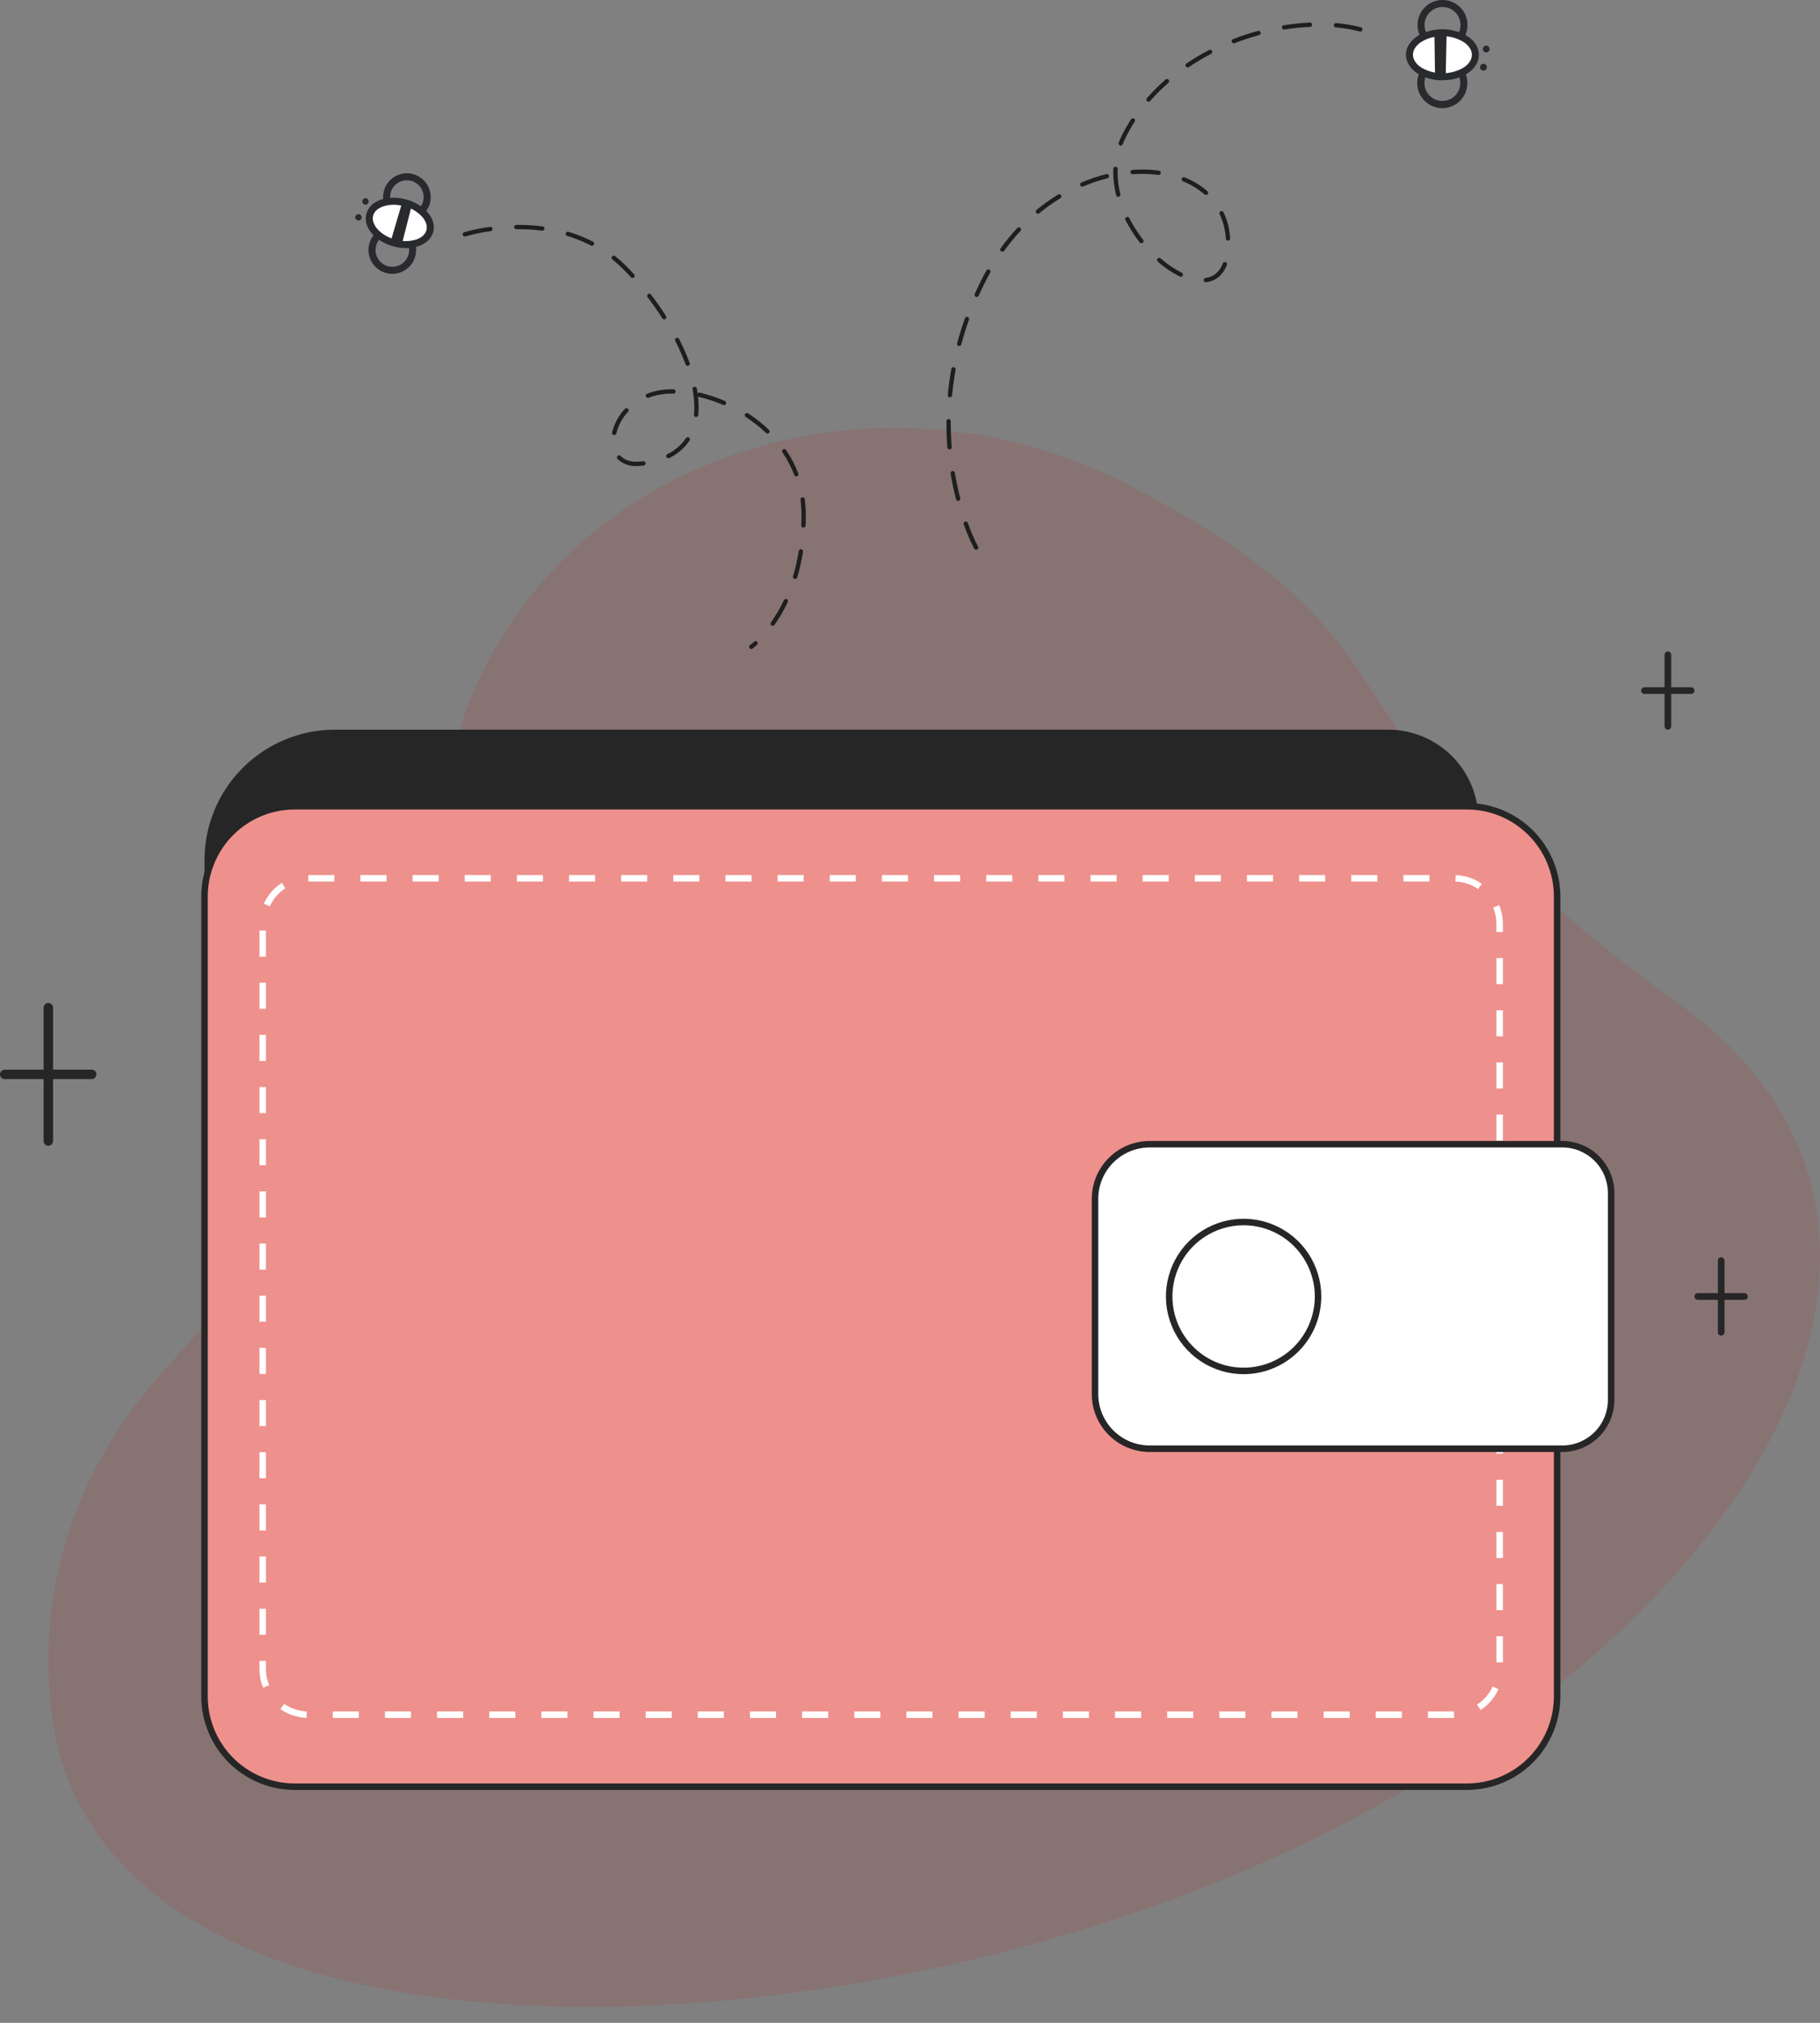 <svg width="63" height="70" viewBox="0 0 63 70" fill="none" xmlns="http://www.w3.org/2000/svg">
<rect x="0" y="0" width="63" height="70" fill="#808080" stroke="none"/>
<path opacity="0.1" d="M1.814 59.488C1.251 55.509 2.342 51.189 5.493 47.633C14.116 37.9 13.748 39.854 15.264 28.141C16.78 16.427 29.536 11.858 38.984 16.741C50.423 22.651 44.487 24.872 58.127 34.741C69.916 43.273 58.99 59.357 39.534 66.103C23.809 71.555 3.442 71.014 1.814 59.488Z" fill="#D90800"/>
<path d="M11.595 25.25H48.052C48.88 25.25 49.675 25.579 50.26 26.165C50.846 26.75 51.175 27.545 51.175 28.373V56.056C51.175 56.885 50.846 57.679 50.26 58.265C49.674 58.85 48.88 59.18 48.051 59.18H10.203C9.374 59.18 8.58 58.85 7.994 58.265C7.408 57.679 7.079 56.885 7.079 56.056V29.765C7.079 28.568 7.555 27.419 8.402 26.572C9.249 25.726 10.397 25.25 11.595 25.25Z" fill="#262626"/>
<path d="M50.777 27.9H10.203C8.478 27.9 7.079 29.298 7.079 31.023V58.706C7.079 60.431 8.478 61.829 10.203 61.829H50.777C52.502 61.829 53.901 60.431 53.901 58.706V31.023C53.901 29.298 52.502 27.9 50.777 27.9Z" fill="#D90800"/>
<path opacity="0.55" d="M50.777 27.9H10.203C8.478 27.9 7.079 29.298 7.079 31.023V58.706C7.079 60.431 8.478 61.829 10.203 61.829H50.777C52.502 61.829 53.901 60.431 53.901 58.706V31.023C53.901 29.298 52.502 27.9 50.777 27.9Z" fill="white"/>
<path d="M50.777 61.941H10.203C9.345 61.94 8.522 61.599 7.916 60.993C7.309 60.386 6.968 59.563 6.967 58.706V31.023C6.968 30.165 7.309 29.343 7.916 28.736C8.522 28.13 9.345 27.788 10.203 27.787H50.777C51.635 27.788 52.457 28.13 53.064 28.736C53.67 29.343 54.012 30.165 54.013 31.023V58.706C54.012 59.563 53.67 60.386 53.064 60.992C52.457 61.599 51.635 61.94 50.777 61.941ZM10.203 28.012C9.404 28.012 8.639 28.33 8.074 28.894C7.51 29.459 7.192 30.224 7.191 31.023V58.705C7.192 59.504 7.51 60.269 8.074 60.834C8.639 61.398 9.404 61.716 10.203 61.717H50.777C51.575 61.716 52.341 61.398 52.905 60.834C53.47 60.269 53.787 59.504 53.788 58.705V31.023C53.787 30.225 53.47 29.459 52.905 28.895C52.341 28.33 51.575 28.012 50.777 28.012L10.203 28.012Z" fill="#262626"/>
<path d="M50.336 59.448H49.427V59.223H50.33L50.336 59.448ZM48.525 59.448H47.622V59.223H48.525L48.525 59.448ZM46.72 59.448H45.817V59.223H46.72V59.448ZM44.914 59.448H44.012V59.223H44.914L44.914 59.448ZM43.109 59.448H42.206V59.223H43.109L43.109 59.448ZM41.304 59.448H40.402V59.223H41.304V59.448ZM39.499 59.448H38.596V59.223H39.499V59.448ZM37.694 59.448H36.791V59.223H37.694V59.448ZM35.889 59.448H34.986V59.223H35.889V59.448ZM34.084 59.448H33.181V59.223H34.084V59.448ZM32.278 59.448H31.376V59.223H32.278V59.448ZM30.473 59.448H29.571V59.223H30.473V59.448ZM28.668 59.448H27.765V59.223H28.668V59.448ZM26.863 59.448H25.96V59.223H26.863V59.448ZM25.058 59.448H24.155V59.223H25.058V59.448ZM23.253 59.448H22.35V59.223H23.253V59.448ZM21.447 59.448H20.545V59.223H21.447V59.448ZM19.642 59.448H18.739V59.223H19.642V59.448ZM17.837 59.448H16.934V59.223H17.837V59.448ZM16.032 59.448H15.129V59.223H16.032V59.448ZM14.227 59.448H13.324V59.223H14.227V59.448ZM12.421 59.448H11.519V59.223H12.421V59.448ZM10.612 59.447C10.288 59.435 9.974 59.331 9.708 59.145L9.836 58.961C10.067 59.122 10.339 59.213 10.62 59.223L10.612 59.447ZM51.25 59.176L51.128 58.987C51.364 58.835 51.552 58.617 51.668 58.361L51.872 58.453C51.738 58.749 51.523 58.999 51.25 59.176ZM9.109 58.403C9.024 58.197 8.981 57.977 8.981 57.755V57.473H9.205V57.755C9.205 57.948 9.243 58.139 9.317 58.317L9.109 58.403ZM52.023 57.525H51.799V56.622H52.023V57.525ZM9.205 56.571H8.981V55.668H9.205V56.571ZM52.023 55.719H51.798V54.817H52.023V55.719ZM9.205 54.766H8.981V53.863H9.205V54.766ZM52.023 53.914H51.798V53.012H52.023V53.914ZM9.205 52.961H8.981V52.058H9.205V52.961ZM52.023 52.109H51.798V51.206H52.023V52.109ZM9.205 51.155H8.981V50.253H9.205V51.155ZM52.023 50.304H51.798V49.401H52.023V50.304ZM9.205 49.35H8.981V48.448H9.205V49.35ZM52.023 48.499H51.798V47.596H52.023V48.499ZM9.205 47.545H8.981V46.642H9.205V47.545ZM52.023 46.694H51.798V45.791H52.023V46.694ZM9.205 45.74H8.981V44.837H9.205V45.74ZM52.023 44.888H51.798V43.986H52.023V44.888ZM9.205 43.935H8.981V43.032H9.205V43.935ZM52.023 43.083H51.798V42.18H52.023V43.083ZM9.205 42.13H8.981V41.227H9.205V42.13ZM52.023 41.278H51.798V40.376H52.023V41.278ZM9.205 40.324H8.981V39.422H9.205V40.324ZM52.023 39.473H51.798V38.57H52.023V39.473ZM9.205 38.519H8.981V37.617H9.205V38.519ZM52.023 37.668H51.798V36.765H52.023V37.668ZM9.205 36.714H8.981V35.811H9.205V36.714ZM52.023 35.863H51.798V34.96H52.023V35.863ZM9.205 34.909H8.981V34.006H9.205V34.909ZM52.023 34.057H51.798V33.155H52.023V34.057ZM9.205 33.104H8.981V32.201H9.205V33.104ZM52.023 32.252H51.798V31.974C51.799 31.78 51.761 31.588 51.686 31.409L51.893 31.323C51.979 31.529 52.023 31.75 52.023 31.974L52.023 32.252ZM9.337 31.365L9.133 31.272C9.267 30.977 9.484 30.727 9.756 30.551L9.878 30.74C9.641 30.892 9.454 31.109 9.337 31.365ZM51.165 30.766C50.934 30.606 50.662 30.516 50.38 30.506L50.388 30.282C50.712 30.293 51.027 30.397 51.293 30.582L51.165 30.766ZM49.482 30.506H48.58V30.281H49.482L49.482 30.506ZM47.677 30.506H46.774V30.281H47.677V30.506ZM45.871 30.506H44.969V30.281H45.872L45.871 30.506ZM44.066 30.506H43.164V30.281H44.066L44.066 30.506ZM42.261 30.506H41.359V30.281H42.261V30.506ZM40.456 30.506H39.553V30.281H40.456L40.456 30.506ZM38.651 30.506H37.748V30.281H38.651V30.506ZM36.846 30.506H35.943V30.281H36.846V30.506ZM35.041 30.506H34.138V30.281H35.04L35.041 30.506ZM33.235 30.506H32.333V30.281H33.235L33.235 30.506ZM31.43 30.506H30.528V30.281H31.43V30.506ZM29.625 30.506H28.722V30.281H29.625L29.625 30.506ZM27.82 30.506H26.917V30.281H27.82L27.82 30.506ZM26.015 30.506H25.112V30.281H26.015V30.506ZM24.209 30.506H23.307V30.281H24.209L24.209 30.506ZM22.404 30.506H21.501V30.281H22.404L22.404 30.506ZM20.599 30.506H19.697V30.281H20.599V30.506ZM18.794 30.506H17.891V30.281H18.794V30.506ZM16.989 30.506H16.086V30.281H16.989V30.506ZM15.184 30.506H14.281V30.281H15.184V30.506ZM13.379 30.506H12.476V30.281H13.379V30.506ZM11.573 30.506H10.674L10.671 30.281H11.573V30.506Z" fill="white"/>
<path d="M39.796 39.595H54.079C54.528 39.595 54.958 39.773 55.275 40.09C55.592 40.408 55.77 40.838 55.77 41.286V48.443C55.77 48.891 55.592 49.321 55.275 49.638C54.958 49.955 54.528 50.134 54.079 50.134H39.796C39.294 50.134 38.813 49.934 38.458 49.579C38.103 49.224 37.904 48.743 37.904 48.241V41.488C37.904 41.239 37.953 40.993 38.048 40.764C38.143 40.534 38.282 40.325 38.458 40.15C38.634 39.974 38.843 39.834 39.072 39.739C39.302 39.644 39.548 39.595 39.796 39.595Z" fill="white"/>
<path d="M54.079 50.246H39.796C39.265 50.245 38.755 50.034 38.38 49.658C38.004 49.282 37.792 48.773 37.792 48.241V41.488C37.792 40.956 38.004 40.447 38.38 40.071C38.755 39.695 39.265 39.484 39.796 39.483H54.079C54.557 39.484 55.016 39.674 55.354 40.012C55.692 40.35 55.882 40.808 55.883 41.286V48.443C55.882 48.921 55.692 49.379 55.354 49.717C55.016 50.055 54.557 50.245 54.079 50.246ZM39.796 39.707C39.324 39.708 38.872 39.896 38.538 40.229C38.204 40.563 38.017 41.016 38.016 41.488V48.241C38.017 48.713 38.204 49.165 38.538 49.499C38.872 49.833 39.324 50.02 39.796 50.021H54.079C54.498 50.021 54.899 49.854 55.195 49.558C55.491 49.262 55.658 48.861 55.658 48.442V41.286C55.658 40.867 55.491 40.466 55.195 40.17C54.899 39.874 54.498 39.707 54.079 39.707L39.796 39.707Z" fill="#262626"/>
<path d="M43.048 47.441C44.471 47.441 45.624 46.287 45.624 44.864C45.624 43.441 44.471 42.288 43.048 42.288C41.625 42.288 40.471 43.441 40.471 44.864C40.471 46.287 41.625 47.441 43.048 47.441Z" fill="white"/>
<path d="M43.048 47.553C42.516 47.553 41.996 47.395 41.554 47.1C41.112 46.804 40.767 46.385 40.564 45.893C40.36 45.402 40.307 44.861 40.411 44.34C40.515 43.818 40.771 43.339 41.147 42.963C41.523 42.587 42.002 42.331 42.524 42.227C43.045 42.123 43.586 42.177 44.077 42.38C44.569 42.584 44.988 42.928 45.284 43.37C45.579 43.813 45.737 44.333 45.737 44.864C45.736 45.577 45.453 46.261 44.949 46.765C44.444 47.269 43.761 47.553 43.048 47.553ZM43.048 42.4C42.56 42.4 42.084 42.545 41.679 42.815C41.273 43.086 40.958 43.471 40.771 43.922C40.585 44.372 40.536 44.867 40.631 45.345C40.726 45.823 40.961 46.263 41.306 46.607C41.65 46.952 42.089 47.187 42.568 47.282C43.045 47.377 43.541 47.328 43.991 47.141C44.442 46.955 44.827 46.639 45.097 46.234C45.368 45.828 45.513 45.352 45.513 44.864C45.512 44.211 45.252 43.584 44.79 43.122C44.328 42.66 43.701 42.401 43.048 42.4Z" fill="#262626"/>
<path d="M1.672 39.648C1.651 39.648 1.63 39.644 1.61 39.636C1.59 39.628 1.572 39.616 1.557 39.6C1.542 39.585 1.53 39.567 1.521 39.547C1.513 39.528 1.509 39.506 1.509 39.485V34.871C1.509 34.828 1.526 34.786 1.557 34.756C1.587 34.725 1.629 34.708 1.672 34.708C1.716 34.708 1.757 34.725 1.788 34.756C1.819 34.786 1.836 34.828 1.836 34.871V39.485C1.836 39.528 1.819 39.57 1.788 39.6C1.757 39.631 1.716 39.648 1.672 39.648Z" fill="#262626"/>
<path d="M3.178 37.342H0.167C0.145 37.342 0.124 37.338 0.103 37.33C0.083 37.322 0.065 37.31 0.049 37.295C0.034 37.28 0.021 37.262 0.013 37.242C0.004 37.221 0 37.2 0 37.178C0 37.156 0.004 37.135 0.013 37.115C0.021 37.095 0.034 37.077 0.049 37.061C0.065 37.046 0.083 37.034 0.103 37.026C0.124 37.018 0.145 37.014 0.167 37.015H3.178C3.22 37.016 3.261 37.033 3.291 37.064C3.321 37.094 3.338 37.135 3.338 37.178C3.338 37.221 3.321 37.262 3.291 37.292C3.261 37.323 3.22 37.341 3.178 37.342Z" fill="#262626"/>
<path d="M59.58 46.217C59.549 46.217 59.52 46.205 59.498 46.183C59.477 46.161 59.465 46.132 59.465 46.102V43.627C59.464 43.612 59.467 43.596 59.473 43.582C59.478 43.568 59.487 43.555 59.497 43.544C59.508 43.533 59.521 43.524 59.535 43.518C59.549 43.512 59.565 43.509 59.58 43.509C59.595 43.509 59.611 43.512 59.625 43.518C59.639 43.524 59.652 43.533 59.663 43.544C59.673 43.555 59.682 43.568 59.687 43.582C59.693 43.596 59.696 43.612 59.695 43.627V46.102C59.695 46.117 59.692 46.132 59.687 46.146C59.681 46.16 59.672 46.172 59.661 46.183C59.651 46.194 59.638 46.202 59.624 46.208C59.61 46.214 59.595 46.217 59.58 46.217Z" fill="#262626"/>
<path d="M60.388 44.98H58.773C58.757 44.98 58.742 44.977 58.728 44.972C58.713 44.966 58.7 44.958 58.689 44.947C58.678 44.936 58.669 44.923 58.663 44.909C58.657 44.895 58.654 44.88 58.654 44.864C58.654 44.849 58.657 44.834 58.663 44.82C58.669 44.805 58.678 44.792 58.689 44.782C58.7 44.771 58.713 44.763 58.728 44.757C58.742 44.751 58.757 44.749 58.773 44.749H60.388C60.418 44.75 60.446 44.762 60.467 44.784C60.488 44.805 60.5 44.834 60.5 44.864C60.5 44.895 60.488 44.923 60.467 44.945C60.446 44.966 60.418 44.979 60.388 44.98Z" fill="#262626"/>
<path d="M57.735 25.25C57.719 25.25 57.705 25.247 57.691 25.241C57.676 25.235 57.664 25.227 57.653 25.216C57.642 25.205 57.634 25.193 57.628 25.179C57.622 25.165 57.619 25.15 57.619 25.134V22.66C57.619 22.645 57.622 22.629 57.627 22.615C57.633 22.601 57.641 22.588 57.652 22.577C57.663 22.566 57.676 22.557 57.69 22.551C57.704 22.545 57.719 22.542 57.735 22.542C57.75 22.542 57.765 22.545 57.779 22.551C57.794 22.557 57.806 22.566 57.817 22.577C57.828 22.588 57.836 22.601 57.842 22.615C57.848 22.629 57.85 22.645 57.85 22.66V25.134C57.85 25.165 57.838 25.194 57.816 25.216C57.794 25.238 57.765 25.25 57.735 25.25Z" fill="#262626"/>
<path d="M58.542 24.013H56.927C56.912 24.013 56.897 24.01 56.882 24.005C56.868 23.999 56.855 23.991 56.844 23.98C56.833 23.969 56.824 23.956 56.818 23.942C56.812 23.928 56.809 23.913 56.809 23.897C56.809 23.882 56.812 23.867 56.818 23.852C56.824 23.838 56.833 23.825 56.844 23.815C56.855 23.804 56.868 23.796 56.882 23.79C56.897 23.784 56.912 23.782 56.927 23.782H58.542C58.572 23.783 58.601 23.795 58.622 23.817C58.643 23.838 58.655 23.867 58.655 23.897C58.655 23.927 58.643 23.956 58.622 23.978C58.601 23.999 58.572 24.012 58.542 24.013H58.542Z" fill="#262626"/>
<path d="M13.598 9.476C13.383 9.48 13.175 9.401 13.018 9.255C12.861 9.108 12.767 8.906 12.756 8.691C12.745 8.477 12.819 8.266 12.961 8.105C13.104 7.944 13.303 7.845 13.518 7.828C13.732 7.812 13.944 7.88 14.109 8.018C14.274 8.156 14.379 8.353 14.4 8.567C14.422 8.78 14.36 8.994 14.227 9.163C14.093 9.331 13.899 9.441 13.686 9.469C13.657 9.473 13.628 9.475 13.598 9.476ZM13.568 8.07C13.548 8.071 13.527 8.072 13.507 8.075C13.356 8.094 13.22 8.172 13.126 8.29C13.031 8.409 12.987 8.56 13.003 8.711C13.018 8.862 13.092 9 13.208 9.098C13.324 9.195 13.474 9.243 13.625 9.231C13.776 9.22 13.917 9.15 14.017 9.036C14.117 8.923 14.169 8.775 14.162 8.623C14.155 8.472 14.088 8.329 13.977 8.226C13.866 8.123 13.72 8.067 13.568 8.07Z" fill="#292A2E"/>
<path d="M14.102 7.644C13.899 7.648 13.701 7.577 13.547 7.445C13.393 7.312 13.293 7.127 13.267 6.926C13.247 6.764 13.274 6.6 13.347 6.454C13.419 6.308 13.533 6.187 13.675 6.106C13.816 6.025 13.978 5.987 14.141 5.998C14.303 6.01 14.459 6.069 14.588 6.168C14.717 6.268 14.813 6.403 14.865 6.558C14.917 6.712 14.922 6.879 14.88 7.036C14.837 7.193 14.749 7.334 14.626 7.441C14.503 7.549 14.351 7.617 14.19 7.638C14.161 7.641 14.131 7.643 14.102 7.644ZM14.072 6.239C13.99 6.241 13.91 6.259 13.836 6.294C13.762 6.329 13.697 6.379 13.643 6.441C13.59 6.503 13.551 6.575 13.527 6.653C13.504 6.731 13.497 6.814 13.508 6.895C13.522 7.006 13.568 7.111 13.641 7.196C13.714 7.282 13.81 7.345 13.917 7.377C14.025 7.409 14.139 7.41 14.247 7.378C14.355 7.346 14.451 7.284 14.525 7.199C14.598 7.114 14.645 7.01 14.66 6.898C14.675 6.787 14.658 6.674 14.61 6.572C14.562 6.471 14.486 6.385 14.39 6.326C14.295 6.267 14.184 6.236 14.072 6.239V6.239Z" fill="#292A2E"/>
<path d="M14.878 8C14.983 7.616 14.603 7.178 14.03 7.02C13.456 6.862 12.905 7.045 12.8 7.428C12.694 7.812 13.074 8.25 13.648 8.408C14.222 8.566 14.772 8.383 14.878 8Z" fill="white"/>
<path d="M14.093 8.586C13.932 8.589 13.771 8.568 13.616 8.525C12.968 8.347 12.558 7.851 12.683 7.396C12.808 6.942 13.414 6.725 14.062 6.903C14.346 6.976 14.602 7.13 14.8 7.346C14.988 7.563 15.057 7.806 14.995 8.032C14.932 8.257 14.749 8.431 14.477 8.522C14.353 8.562 14.223 8.583 14.093 8.586ZM13.594 7.086C13.256 7.093 12.979 7.234 12.917 7.46C12.831 7.773 13.18 8.154 13.68 8.291C13.915 8.361 14.165 8.361 14.4 8.292C14.593 8.228 14.721 8.113 14.761 7.968C14.8 7.822 14.749 7.658 14.616 7.505C14.45 7.324 14.235 7.197 13.997 7.137C13.866 7.1 13.73 7.083 13.594 7.086Z" fill="#292A2E"/>
<path d="M13.908 8.457L14.255 7.101L13.924 6.995L13.52 8.367L13.908 8.457Z" fill="#292A2E"/>
<path d="M12.409 7.631C12.471 7.631 12.52 7.582 12.52 7.52C12.52 7.459 12.471 7.409 12.409 7.409C12.348 7.409 12.298 7.459 12.298 7.52C12.298 7.582 12.348 7.631 12.409 7.631Z" fill="#292A2E"/>
<path d="M12.651 7.081C12.713 7.081 12.762 7.031 12.762 6.969C12.762 6.908 12.713 6.858 12.651 6.858C12.59 6.858 12.54 6.908 12.54 6.969C12.54 7.031 12.59 7.081 12.651 7.081Z" fill="#292A2E"/>
<path d="M26.005 22.459C25.989 22.459 25.974 22.454 25.961 22.444C25.948 22.435 25.939 22.422 25.934 22.407C25.929 22.392 25.929 22.375 25.934 22.36C25.939 22.345 25.949 22.332 25.962 22.323C26.011 22.286 26.059 22.247 26.104 22.205C26.112 22.198 26.12 22.193 26.129 22.19C26.139 22.187 26.148 22.185 26.158 22.186C26.168 22.186 26.178 22.189 26.187 22.193C26.195 22.197 26.203 22.203 26.21 22.211C26.216 22.218 26.222 22.227 26.225 22.236C26.228 22.245 26.23 22.255 26.229 22.265C26.229 22.274 26.226 22.284 26.222 22.293C26.218 22.302 26.212 22.31 26.204 22.316C26.154 22.362 26.102 22.405 26.048 22.445C26.036 22.454 26.02 22.459 26.005 22.459ZM26.748 21.657C26.734 21.657 26.721 21.653 26.709 21.646C26.697 21.639 26.688 21.628 26.681 21.616C26.675 21.604 26.672 21.59 26.673 21.577C26.674 21.563 26.679 21.55 26.687 21.539C26.857 21.296 27.007 21.039 27.134 20.771C27.138 20.762 27.144 20.753 27.151 20.746C27.158 20.739 27.167 20.734 27.176 20.73C27.186 20.727 27.195 20.725 27.206 20.726C27.215 20.726 27.225 20.729 27.234 20.733C27.243 20.737 27.252 20.743 27.258 20.751C27.265 20.758 27.27 20.767 27.273 20.777C27.276 20.786 27.278 20.796 27.277 20.806C27.276 20.816 27.273 20.826 27.269 20.835C27.139 21.111 26.985 21.375 26.809 21.625C26.802 21.635 26.793 21.643 26.782 21.648C26.771 21.654 26.76 21.657 26.748 21.657ZM27.523 20.036C27.516 20.036 27.509 20.035 27.502 20.032C27.483 20.027 27.467 20.014 27.458 19.996C27.448 19.979 27.446 19.958 27.452 19.939C27.537 19.654 27.602 19.364 27.649 19.07C27.65 19.06 27.654 19.05 27.659 19.042C27.664 19.034 27.67 19.026 27.678 19.02C27.686 19.014 27.695 19.01 27.705 19.008C27.715 19.005 27.725 19.005 27.735 19.007C27.744 19.008 27.754 19.012 27.762 19.017C27.77 19.022 27.778 19.029 27.784 19.037C27.789 19.045 27.794 19.054 27.796 19.064C27.798 19.073 27.798 19.084 27.797 19.093C27.749 19.394 27.682 19.691 27.595 19.982C27.59 19.998 27.581 20.011 27.568 20.021C27.555 20.03 27.54 20.036 27.523 20.036ZM27.811 18.259H27.808C27.788 18.258 27.769 18.25 27.756 18.235C27.742 18.22 27.735 18.201 27.736 18.181C27.741 18.065 27.744 17.946 27.744 17.828C27.744 17.649 27.732 17.471 27.709 17.294C27.708 17.284 27.708 17.274 27.711 17.264C27.713 17.255 27.718 17.246 27.724 17.238C27.73 17.23 27.737 17.224 27.746 17.218C27.754 17.213 27.764 17.21 27.774 17.209C27.783 17.208 27.793 17.208 27.803 17.211C27.812 17.214 27.822 17.218 27.829 17.224C27.837 17.23 27.844 17.238 27.849 17.247C27.853 17.255 27.856 17.265 27.858 17.274C27.881 17.458 27.893 17.643 27.893 17.828C27.893 17.948 27.891 18.07 27.886 18.187C27.885 18.207 27.877 18.225 27.863 18.238C27.849 18.252 27.83 18.259 27.811 18.259V18.259ZM27.564 16.486C27.549 16.486 27.534 16.482 27.522 16.473C27.509 16.465 27.5 16.452 27.494 16.438C27.389 16.162 27.252 15.9 27.086 15.656C27.08 15.648 27.077 15.638 27.075 15.629C27.073 15.619 27.073 15.609 27.074 15.6C27.076 15.59 27.08 15.581 27.085 15.572C27.091 15.564 27.098 15.557 27.106 15.552C27.114 15.546 27.123 15.542 27.133 15.54C27.142 15.538 27.152 15.538 27.162 15.54C27.172 15.542 27.181 15.546 27.189 15.551C27.197 15.557 27.204 15.563 27.21 15.572C27.382 15.825 27.524 16.098 27.634 16.385C27.637 16.394 27.639 16.404 27.639 16.414C27.639 16.424 27.636 16.433 27.632 16.442C27.628 16.451 27.622 16.459 27.615 16.466C27.608 16.473 27.6 16.478 27.591 16.481C27.582 16.485 27.573 16.486 27.564 16.486L27.564 16.486ZM22.036 16.129C21.915 16.135 21.794 16.116 21.68 16.074C21.567 16.031 21.463 15.966 21.376 15.882C21.362 15.868 21.355 15.848 21.355 15.829C21.355 15.809 21.364 15.79 21.378 15.776C21.392 15.762 21.411 15.755 21.431 15.755C21.451 15.756 21.47 15.764 21.484 15.778C21.644 15.945 21.897 16.009 22.223 15.966L22.262 15.961C22.282 15.958 22.302 15.963 22.317 15.975C22.333 15.987 22.344 16.005 22.347 16.024C22.349 16.044 22.344 16.064 22.332 16.08C22.32 16.096 22.303 16.106 22.283 16.109L22.243 16.115C22.174 16.124 22.105 16.129 22.037 16.129L22.036 16.129ZM23.135 15.857C23.118 15.857 23.101 15.852 23.088 15.841C23.074 15.831 23.065 15.816 23.061 15.799C23.057 15.783 23.059 15.765 23.066 15.75C23.074 15.735 23.086 15.722 23.101 15.715C23.362 15.59 23.585 15.398 23.747 15.159C23.758 15.143 23.775 15.132 23.794 15.129C23.814 15.125 23.833 15.129 23.849 15.139C23.866 15.15 23.877 15.167 23.881 15.186C23.886 15.205 23.882 15.225 23.872 15.241C23.696 15.503 23.453 15.712 23.168 15.849C23.158 15.854 23.146 15.857 23.135 15.857L23.135 15.857ZM21.26 15.056C21.255 15.056 21.249 15.055 21.243 15.054C21.234 15.052 21.225 15.048 21.217 15.042C21.209 15.036 21.202 15.029 21.197 15.021C21.191 15.012 21.188 15.003 21.186 14.993C21.185 14.984 21.185 14.974 21.187 14.964C21.263 14.658 21.417 14.377 21.632 14.146C21.646 14.132 21.665 14.124 21.684 14.124C21.703 14.123 21.722 14.13 21.737 14.144C21.751 14.157 21.759 14.175 21.761 14.194C21.762 14.214 21.755 14.233 21.742 14.248C21.544 14.459 21.403 14.717 21.333 14.998C21.329 15.014 21.32 15.029 21.307 15.039C21.294 15.05 21.277 15.056 21.261 15.056L21.26 15.056ZM26.565 15.002C26.546 15.002 26.527 14.994 26.513 14.981C26.298 14.777 26.065 14.592 25.817 14.431C25.808 14.426 25.801 14.419 25.795 14.411C25.789 14.403 25.785 14.394 25.783 14.384C25.78 14.374 25.78 14.364 25.782 14.354C25.784 14.344 25.787 14.335 25.793 14.327C25.798 14.318 25.805 14.311 25.814 14.306C25.822 14.3 25.831 14.296 25.841 14.294C25.851 14.292 25.861 14.292 25.871 14.294C25.881 14.296 25.89 14.3 25.898 14.306C26.154 14.472 26.395 14.662 26.616 14.873C26.627 14.883 26.634 14.896 26.637 14.911C26.641 14.926 26.639 14.941 26.634 14.955C26.628 14.969 26.619 14.98 26.606 14.989C26.594 14.997 26.579 15.002 26.564 15.002H26.565ZM24.095 14.429C24.093 14.429 24.09 14.429 24.088 14.429C24.078 14.428 24.069 14.425 24.06 14.421C24.051 14.416 24.044 14.409 24.037 14.402C24.031 14.394 24.026 14.386 24.024 14.376C24.021 14.367 24.02 14.357 24.021 14.347C24.029 14.261 24.034 14.175 24.034 14.089C24.032 13.882 24.012 13.674 23.973 13.47C23.97 13.45 23.974 13.43 23.985 13.414C23.996 13.398 24.014 13.386 24.033 13.383C24.053 13.379 24.073 13.383 24.089 13.395C24.105 13.406 24.117 13.423 24.12 13.443C24.131 13.5 24.14 13.557 24.148 13.613C24.157 13.603 24.169 13.595 24.182 13.59C24.195 13.585 24.209 13.585 24.223 13.588C24.52 13.658 24.811 13.754 25.092 13.875C25.11 13.883 25.124 13.898 25.132 13.916C25.139 13.935 25.139 13.955 25.131 13.974C25.123 13.992 25.108 14.006 25.09 14.014C25.071 14.021 25.051 14.021 25.033 14.013C24.76 13.895 24.478 13.802 24.189 13.734C24.179 13.731 24.17 13.727 24.162 13.721C24.175 13.843 24.183 13.966 24.183 14.089C24.183 14.181 24.179 14.271 24.17 14.362C24.168 14.38 24.159 14.397 24.145 14.41C24.132 14.422 24.114 14.429 24.095 14.429ZM22.427 13.768C22.41 13.768 22.393 13.762 22.38 13.751C22.366 13.74 22.357 13.724 22.354 13.707C22.351 13.69 22.353 13.672 22.362 13.657C22.37 13.642 22.384 13.63 22.4 13.624C22.446 13.605 22.493 13.589 22.539 13.574C22.779 13.502 23.029 13.468 23.28 13.472H23.312C23.332 13.472 23.351 13.479 23.365 13.493C23.379 13.508 23.387 13.527 23.387 13.546C23.387 13.566 23.379 13.585 23.365 13.599C23.351 13.613 23.332 13.621 23.312 13.621H23.312H23.28C23.045 13.617 22.811 13.649 22.585 13.716C22.541 13.731 22.497 13.746 22.455 13.763C22.446 13.766 22.437 13.768 22.427 13.768L22.427 13.768ZM23.803 12.663C23.788 12.663 23.773 12.658 23.76 12.649C23.748 12.64 23.738 12.628 23.733 12.614C23.629 12.334 23.509 12.061 23.373 11.796C23.369 11.787 23.366 11.778 23.365 11.768C23.364 11.758 23.365 11.748 23.369 11.739C23.372 11.729 23.376 11.721 23.383 11.713C23.389 11.706 23.397 11.7 23.406 11.695C23.414 11.691 23.424 11.688 23.434 11.687C23.444 11.687 23.453 11.688 23.463 11.691C23.472 11.694 23.481 11.699 23.488 11.705C23.496 11.711 23.502 11.719 23.506 11.728C23.645 11.999 23.767 12.277 23.873 12.562C23.877 12.574 23.879 12.586 23.877 12.598C23.876 12.61 23.871 12.621 23.864 12.631C23.858 12.641 23.848 12.649 23.838 12.654C23.827 12.66 23.815 12.663 23.803 12.663ZM22.991 11.053C22.979 11.053 22.966 11.05 22.955 11.044C22.944 11.038 22.935 11.029 22.928 11.019C22.77 10.769 22.597 10.522 22.415 10.284C22.403 10.268 22.398 10.248 22.401 10.228C22.403 10.209 22.413 10.191 22.429 10.179C22.445 10.167 22.465 10.161 22.485 10.164C22.504 10.167 22.522 10.177 22.534 10.193C22.719 10.434 22.894 10.685 23.055 10.938C23.065 10.955 23.069 10.976 23.064 10.995C23.06 11.014 23.048 11.031 23.032 11.042C23.02 11.049 23.006 11.053 22.991 11.053L22.991 11.053ZM21.896 9.62C21.886 9.62 21.875 9.618 21.866 9.614C21.856 9.61 21.848 9.604 21.841 9.596C21.749 9.496 21.656 9.398 21.563 9.306C21.448 9.19 21.326 9.081 21.199 8.979C21.191 8.973 21.184 8.965 21.18 8.957C21.175 8.948 21.171 8.938 21.17 8.928C21.169 8.918 21.17 8.908 21.172 8.899C21.175 8.889 21.18 8.88 21.186 8.872C21.192 8.865 21.2 8.858 21.209 8.854C21.218 8.849 21.227 8.846 21.237 8.845C21.247 8.844 21.257 8.845 21.267 8.848C21.276 8.851 21.285 8.856 21.293 8.862C21.424 8.968 21.55 9.081 21.669 9.2C21.763 9.294 21.858 9.393 21.951 9.495C21.961 9.506 21.967 9.519 21.97 9.533C21.972 9.548 21.97 9.562 21.964 9.575C21.959 9.589 21.949 9.6 21.937 9.608C21.925 9.616 21.911 9.62 21.896 9.62ZM20.491 8.504C20.479 8.504 20.467 8.501 20.456 8.496C20.193 8.36 19.918 8.249 19.634 8.165C19.615 8.159 19.599 8.146 19.59 8.128C19.581 8.111 19.579 8.091 19.584 8.072C19.59 8.053 19.603 8.037 19.62 8.028C19.637 8.018 19.657 8.016 19.676 8.021C19.969 8.109 20.254 8.223 20.526 8.363C20.54 8.371 20.552 8.383 20.559 8.398C20.566 8.414 20.568 8.431 20.564 8.447C20.56 8.463 20.551 8.478 20.537 8.488C20.524 8.499 20.508 8.504 20.491 8.504H20.491ZM16.088 8.183C16.07 8.183 16.053 8.177 16.039 8.165C16.026 8.154 16.017 8.137 16.014 8.12C16.012 8.102 16.015 8.084 16.025 8.069C16.034 8.054 16.049 8.042 16.066 8.037C16.359 7.952 16.659 7.89 16.962 7.851C16.972 7.85 16.982 7.85 16.992 7.852C17.001 7.855 17.011 7.859 17.019 7.865C17.027 7.871 17.034 7.878 17.039 7.887C17.044 7.895 17.047 7.905 17.049 7.915C17.05 7.925 17.049 7.935 17.047 7.945C17.044 7.954 17.04 7.963 17.033 7.971C17.027 7.979 17.019 7.986 17.011 7.991C17.002 7.995 16.992 7.998 16.982 8C16.688 8.038 16.396 8.098 16.111 8.18C16.103 8.182 16.096 8.183 16.088 8.183ZM18.772 7.983C18.769 7.983 18.766 7.982 18.763 7.982C18.468 7.944 18.17 7.928 17.873 7.932H17.872C17.852 7.932 17.833 7.925 17.819 7.911C17.805 7.897 17.797 7.878 17.796 7.858C17.796 7.838 17.804 7.819 17.818 7.805C17.832 7.791 17.851 7.783 17.871 7.783C18.175 7.779 18.48 7.796 18.782 7.834C18.801 7.836 18.818 7.845 18.83 7.86C18.842 7.875 18.848 7.893 18.847 7.912C18.846 7.931 18.837 7.949 18.823 7.962C18.81 7.975 18.791 7.983 18.772 7.983Z" fill="#1E1E1E"/>
<path d="M50.086 1.717C49.926 1.746 49.76 1.729 49.609 1.668C49.457 1.607 49.327 1.504 49.231 1.371C49.136 1.239 49.08 1.082 49.069 0.919C49.059 0.756 49.096 0.594 49.174 0.451C49.252 0.307 49.369 0.189 49.512 0.11C49.654 0.03 49.816 -0.007 49.979 0.001C50.142 0.01 50.299 0.064 50.433 0.159C50.566 0.253 50.67 0.383 50.733 0.533C50.782 0.653 50.804 0.782 50.797 0.911C50.79 1.04 50.754 1.166 50.692 1.28C50.63 1.393 50.544 1.492 50.439 1.567C50.334 1.643 50.214 1.694 50.086 1.717ZM49.822 0.252C49.695 0.275 49.579 0.337 49.488 0.429C49.398 0.521 49.339 0.639 49.318 0.766C49.298 0.894 49.317 1.024 49.374 1.14C49.431 1.255 49.522 1.351 49.635 1.412C49.748 1.474 49.878 1.499 50.006 1.484C50.134 1.469 50.254 1.415 50.35 1.328C50.446 1.242 50.513 1.128 50.541 1.002C50.569 0.877 50.558 0.745 50.509 0.626C50.454 0.495 50.356 0.386 50.231 0.318C50.106 0.25 49.962 0.227 49.822 0.252Z" fill="#292A2E"/>
<path d="M50.081 3.729C49.862 3.768 49.637 3.723 49.451 3.601C49.265 3.48 49.132 3.291 49.081 3.075C49.029 2.859 49.063 2.631 49.174 2.439C49.286 2.247 49.467 2.105 49.68 2.042C49.893 1.979 50.122 2 50.32 2.101C50.518 2.202 50.669 2.375 50.744 2.584C50.818 2.793 50.809 3.023 50.719 3.226C50.629 3.43 50.465 3.59 50.259 3.676C50.202 3.7 50.142 3.717 50.081 3.729ZM49.818 2.263C49.773 2.271 49.73 2.284 49.689 2.301C49.542 2.362 49.425 2.477 49.361 2.622C49.296 2.767 49.29 2.932 49.343 3.081C49.396 3.231 49.505 3.354 49.646 3.426C49.787 3.498 49.951 3.514 50.103 3.469C50.255 3.424 50.385 3.322 50.464 3.185C50.544 3.048 50.568 2.885 50.531 2.731C50.495 2.576 50.4 2.442 50.268 2.355C50.135 2.268 49.974 2.235 49.818 2.263Z" fill="#292A2E"/>
<path d="M51.071 1.898C51.072 1.477 50.563 1.135 49.932 1.133C49.302 1.131 48.791 1.471 48.789 1.892C48.788 2.313 49.298 2.656 49.928 2.657C50.558 2.659 51.07 2.319 51.071 1.898Z" fill="white"/>
<path d="M50.255 2.75C50.147 2.769 50.038 2.779 49.928 2.779C49.619 2.783 49.316 2.698 49.054 2.532C48.805 2.365 48.667 2.137 48.668 1.892C48.669 1.646 48.807 1.42 49.058 1.253C49.322 1.094 49.625 1.011 49.933 1.012C50.241 1.013 50.543 1.098 50.806 1.258C51.056 1.426 51.193 1.653 51.193 1.899C51.192 2.144 51.053 2.371 50.803 2.537C50.636 2.644 50.45 2.717 50.255 2.75ZM49.648 1.279C49.486 1.306 49.33 1.366 49.192 1.455C49.011 1.575 48.911 1.731 48.91 1.892C48.91 2.054 49.009 2.21 49.189 2.331C49.413 2.465 49.668 2.536 49.928 2.536C50.188 2.537 50.444 2.468 50.668 2.336C50.849 2.215 50.95 2.06 50.95 1.898C50.95 1.736 50.851 1.581 50.671 1.459C50.45 1.321 50.193 1.25 49.932 1.254C49.837 1.254 49.742 1.262 49.648 1.279Z" fill="#292A2E"/>
<path d="M49.653 1.155L49.675 2.638L50.043 2.654L50.075 1.14L49.653 1.155Z" fill="#292A2E"/>
<path d="M51.351 2.444C51.416 2.444 51.469 2.391 51.469 2.326C51.469 2.261 51.416 2.208 51.351 2.208C51.286 2.208 51.233 2.261 51.233 2.326C51.233 2.391 51.286 2.444 51.351 2.444Z" fill="#292A2E"/>
<path d="M51.445 1.814C51.51 1.814 51.563 1.761 51.563 1.696C51.563 1.631 51.51 1.578 51.445 1.578C51.38 1.578 51.327 1.631 51.327 1.696C51.327 1.761 51.38 1.814 51.445 1.814Z" fill="#292A2E"/>
<path d="M33.789 19.024C33.775 19.024 33.762 19.021 33.751 19.014C33.739 19.007 33.73 18.997 33.723 18.986C33.582 18.715 33.462 18.434 33.361 18.145C33.355 18.127 33.356 18.106 33.364 18.088C33.372 18.07 33.388 18.056 33.406 18.05C33.425 18.043 33.446 18.044 33.464 18.052C33.481 18.061 33.495 18.076 33.502 18.095C33.6 18.375 33.718 18.649 33.854 18.913C33.86 18.925 33.864 18.938 33.864 18.951C33.863 18.964 33.86 18.976 33.853 18.988C33.846 18.999 33.837 19.008 33.826 19.015C33.815 19.021 33.802 19.024 33.789 19.024ZM33.166 17.332C33.149 17.332 33.133 17.327 33.12 17.317C33.107 17.306 33.098 17.292 33.094 17.276C33.019 16.985 32.955 16.686 32.905 16.387C32.902 16.367 32.907 16.347 32.918 16.331C32.93 16.315 32.947 16.304 32.967 16.3C32.986 16.297 33.006 16.302 33.022 16.313C33.038 16.325 33.049 16.343 33.053 16.362C33.102 16.657 33.164 16.952 33.239 17.239C33.243 17.258 33.24 17.278 33.23 17.295C33.22 17.312 33.204 17.325 33.185 17.33C33.179 17.331 33.172 17.332 33.166 17.332ZM32.869 15.553C32.85 15.554 32.832 15.546 32.818 15.534C32.804 15.521 32.796 15.503 32.794 15.485C32.772 15.209 32.761 14.929 32.761 14.652V14.576C32.761 14.556 32.769 14.538 32.783 14.524C32.798 14.51 32.817 14.502 32.837 14.502C32.856 14.502 32.875 14.51 32.889 14.524C32.903 14.539 32.911 14.558 32.911 14.577V14.652C32.911 14.925 32.922 15.201 32.943 15.473C32.945 15.493 32.938 15.512 32.926 15.527C32.913 15.542 32.894 15.552 32.875 15.553C32.873 15.553 32.871 15.553 32.869 15.553ZM32.882 13.751C32.88 13.751 32.877 13.751 32.875 13.751C32.855 13.749 32.837 13.739 32.824 13.724C32.811 13.709 32.805 13.689 32.807 13.669C32.835 13.369 32.877 13.066 32.931 12.769C32.932 12.759 32.935 12.75 32.941 12.741C32.946 12.732 32.953 12.725 32.961 12.719C32.969 12.713 32.978 12.709 32.988 12.707C32.998 12.705 33.008 12.705 33.018 12.706C33.028 12.708 33.037 12.712 33.046 12.717C33.054 12.723 33.061 12.73 33.067 12.738C33.072 12.747 33.076 12.756 33.078 12.766C33.08 12.776 33.08 12.786 33.078 12.796C33.025 13.089 32.984 13.387 32.956 13.683C32.954 13.702 32.946 13.719 32.932 13.731C32.918 13.743 32.901 13.75 32.882 13.751V13.751ZM33.202 11.976C33.195 11.976 33.189 11.976 33.182 11.974C33.173 11.971 33.164 11.967 33.156 11.961C33.148 11.955 33.142 11.948 33.137 11.939C33.132 11.931 33.129 11.921 33.128 11.911C33.126 11.902 33.127 11.892 33.13 11.882C33.207 11.593 33.299 11.302 33.401 11.015C33.404 11.006 33.409 10.998 33.416 10.99C33.423 10.983 33.431 10.977 33.439 10.973C33.448 10.969 33.458 10.966 33.468 10.966C33.478 10.965 33.487 10.967 33.497 10.97C33.506 10.973 33.514 10.978 33.522 10.985C33.529 10.992 33.535 11 33.539 11.008C33.543 11.017 33.546 11.027 33.546 11.037C33.547 11.047 33.545 11.056 33.542 11.066C33.441 11.348 33.351 11.636 33.274 11.921C33.27 11.937 33.26 11.951 33.247 11.961C33.234 11.971 33.218 11.976 33.202 11.976V11.976ZM33.808 10.278C33.798 10.278 33.787 10.276 33.778 10.272C33.76 10.264 33.746 10.249 33.739 10.23C33.732 10.212 33.732 10.191 33.74 10.173C33.802 10.037 33.867 9.899 33.934 9.763C34.001 9.627 34.072 9.491 34.146 9.36C34.156 9.342 34.172 9.33 34.191 9.324C34.21 9.319 34.231 9.321 34.248 9.331C34.265 9.341 34.278 9.357 34.283 9.376C34.289 9.395 34.286 9.416 34.277 9.433C34.204 9.562 34.134 9.695 34.068 9.829C34.002 9.963 33.937 10.1 33.877 10.234C33.871 10.247 33.861 10.259 33.849 10.266C33.837 10.274 33.823 10.278 33.808 10.278V10.278ZM41.743 9.767C41.724 9.767 41.706 9.76 41.692 9.747C41.678 9.734 41.67 9.716 41.669 9.697C41.667 9.678 41.673 9.659 41.685 9.645C41.697 9.63 41.715 9.62 41.733 9.618C42.014 9.581 42.215 9.412 42.329 9.116C42.332 9.107 42.337 9.098 42.344 9.091C42.351 9.084 42.359 9.078 42.368 9.074C42.377 9.069 42.387 9.067 42.397 9.067C42.407 9.067 42.417 9.068 42.426 9.072C42.435 9.075 42.444 9.081 42.451 9.088C42.458 9.095 42.464 9.103 42.468 9.112C42.472 9.121 42.474 9.131 42.474 9.141C42.474 9.151 42.472 9.161 42.468 9.17C42.335 9.516 42.088 9.722 41.753 9.766C41.75 9.767 41.746 9.767 41.743 9.766V9.767ZM40.873 9.578C40.862 9.578 40.851 9.576 40.841 9.571C40.566 9.432 40.309 9.259 40.079 9.054C40.072 9.048 40.066 9.04 40.061 9.031C40.057 9.023 40.054 9.013 40.053 9.003C40.053 8.993 40.054 8.984 40.057 8.974C40.06 8.965 40.065 8.956 40.072 8.949C40.078 8.941 40.086 8.935 40.095 8.931C40.104 8.927 40.113 8.924 40.123 8.923C40.133 8.923 40.143 8.924 40.152 8.927C40.161 8.93 40.17 8.935 40.177 8.942C40.398 9.137 40.643 9.304 40.906 9.436C40.922 9.444 40.934 9.456 40.941 9.471C40.949 9.487 40.95 9.504 40.947 9.521C40.943 9.537 40.934 9.552 40.92 9.562C40.907 9.573 40.89 9.579 40.873 9.578V9.578ZM34.697 8.711C34.683 8.711 34.67 8.708 34.658 8.7C34.646 8.693 34.637 8.683 34.63 8.671C34.624 8.658 34.621 8.645 34.622 8.631C34.623 8.617 34.628 8.604 34.636 8.593C34.815 8.347 35.008 8.112 35.215 7.889C35.229 7.875 35.247 7.867 35.267 7.867C35.286 7.866 35.305 7.873 35.32 7.887C35.334 7.9 35.343 7.918 35.343 7.938C35.344 7.957 35.337 7.977 35.325 7.991C35.122 8.209 34.932 8.439 34.758 8.681C34.751 8.69 34.741 8.698 34.731 8.703C34.72 8.708 34.709 8.711 34.697 8.711V8.711ZM39.509 8.417C39.498 8.417 39.487 8.414 39.477 8.409C39.466 8.404 39.457 8.397 39.45 8.388C39.262 8.147 39.097 7.888 38.959 7.615C38.954 7.606 38.951 7.597 38.95 7.587C38.949 7.577 38.95 7.566 38.953 7.557C38.956 7.547 38.961 7.539 38.967 7.531C38.974 7.523 38.982 7.517 38.991 7.512C39 7.508 39.009 7.505 39.019 7.505C39.029 7.504 39.039 7.505 39.049 7.509C39.058 7.512 39.067 7.517 39.074 7.524C39.082 7.53 39.088 7.539 39.092 7.548C39.227 7.812 39.386 8.062 39.568 8.296C39.577 8.307 39.582 8.32 39.584 8.334C39.585 8.348 39.583 8.362 39.577 8.375C39.571 8.388 39.561 8.398 39.549 8.406C39.537 8.413 39.523 8.417 39.509 8.417V8.417ZM42.507 8.329C42.488 8.329 42.469 8.322 42.456 8.308C42.442 8.295 42.433 8.277 42.432 8.258C42.417 7.967 42.346 7.681 42.221 7.417C42.216 7.408 42.213 7.398 42.212 7.388C42.211 7.377 42.212 7.367 42.215 7.357C42.218 7.348 42.223 7.339 42.23 7.331C42.237 7.323 42.245 7.317 42.254 7.312C42.263 7.308 42.273 7.305 42.284 7.305C42.294 7.305 42.304 7.306 42.314 7.31C42.323 7.314 42.332 7.32 42.339 7.327C42.346 7.334 42.352 7.343 42.356 7.352C42.489 7.634 42.565 7.938 42.581 8.249C42.583 8.269 42.576 8.288 42.563 8.303C42.55 8.318 42.531 8.327 42.511 8.328L42.507 8.329ZM35.927 7.397C35.911 7.397 35.896 7.392 35.884 7.383C35.871 7.375 35.861 7.362 35.856 7.348C35.851 7.333 35.85 7.317 35.855 7.302C35.859 7.287 35.867 7.274 35.879 7.264C36.114 7.071 36.362 6.894 36.622 6.735C36.63 6.729 36.639 6.725 36.649 6.723C36.66 6.72 36.67 6.72 36.68 6.722C36.69 6.724 36.699 6.729 36.708 6.734C36.716 6.74 36.723 6.748 36.729 6.756C36.734 6.765 36.737 6.775 36.739 6.785C36.74 6.795 36.74 6.806 36.737 6.815C36.734 6.825 36.73 6.835 36.723 6.843C36.717 6.851 36.709 6.857 36.7 6.862C36.446 7.018 36.204 7.191 35.974 7.38C35.961 7.391 35.944 7.397 35.927 7.397V7.397ZM38.708 6.813C38.692 6.813 38.675 6.807 38.662 6.797C38.649 6.786 38.64 6.772 38.636 6.756C38.571 6.497 38.538 6.231 38.537 5.963C38.537 5.922 38.537 5.882 38.539 5.841C38.539 5.831 38.541 5.821 38.546 5.812C38.55 5.803 38.556 5.795 38.563 5.788C38.57 5.782 38.578 5.776 38.588 5.773C38.597 5.77 38.607 5.768 38.617 5.769C38.637 5.77 38.655 5.778 38.669 5.793C38.682 5.807 38.689 5.827 38.688 5.847C38.687 5.886 38.686 5.924 38.686 5.963C38.687 6.218 38.719 6.473 38.781 6.72C38.786 6.739 38.783 6.76 38.773 6.777C38.762 6.794 38.746 6.806 38.726 6.81C38.721 6.812 38.714 6.812 38.708 6.812V6.813ZM41.745 6.747C41.727 6.747 41.71 6.741 41.696 6.729C41.474 6.537 41.222 6.384 40.95 6.275C40.941 6.272 40.932 6.266 40.925 6.259C40.918 6.252 40.913 6.244 40.909 6.235C40.905 6.226 40.903 6.216 40.903 6.206C40.903 6.197 40.905 6.187 40.909 6.178C40.912 6.169 40.918 6.16 40.925 6.153C40.932 6.146 40.94 6.141 40.949 6.137C40.958 6.133 40.968 6.131 40.978 6.131C40.987 6.131 40.997 6.133 41.006 6.137C41.294 6.252 41.56 6.414 41.795 6.616C41.806 6.626 41.814 6.64 41.818 6.654C41.822 6.669 41.821 6.685 41.815 6.699C41.81 6.713 41.8 6.725 41.788 6.734C41.775 6.743 41.761 6.747 41.745 6.747ZM37.462 6.46C37.444 6.46 37.428 6.454 37.414 6.443C37.401 6.432 37.392 6.417 37.388 6.4C37.385 6.383 37.387 6.365 37.395 6.35C37.403 6.335 37.416 6.323 37.432 6.316C37.713 6.196 38.002 6.099 38.298 6.024C38.317 6.02 38.337 6.023 38.354 6.033C38.371 6.043 38.383 6.06 38.387 6.079C38.392 6.098 38.389 6.118 38.379 6.135C38.369 6.152 38.353 6.164 38.334 6.169C38.046 6.242 37.764 6.337 37.491 6.454C37.482 6.457 37.472 6.459 37.462 6.459L37.462 6.46ZM40.107 6.054C40.103 6.054 40.1 6.054 40.097 6.053C39.911 6.029 39.724 6.017 39.537 6.017C39.429 6.017 39.321 6.021 39.211 6.028C39.202 6.029 39.191 6.028 39.182 6.025C39.172 6.023 39.163 6.018 39.156 6.011C39.148 6.005 39.142 5.997 39.137 5.988C39.133 5.979 39.13 5.969 39.129 5.959C39.128 5.949 39.13 5.939 39.133 5.93C39.136 5.92 39.141 5.911 39.148 5.904C39.155 5.897 39.163 5.89 39.172 5.886C39.181 5.882 39.191 5.88 39.201 5.879C39.314 5.871 39.425 5.866 39.538 5.867C39.731 5.867 39.925 5.88 40.117 5.905C40.136 5.908 40.153 5.917 40.165 5.932C40.177 5.947 40.183 5.965 40.181 5.984C40.18 6.003 40.172 6.021 40.158 6.034C40.144 6.047 40.126 6.054 40.107 6.054H40.107ZM38.794 5.038C38.782 5.038 38.77 5.035 38.759 5.029C38.748 5.024 38.739 5.015 38.733 5.005C38.726 4.995 38.721 4.984 38.72 4.972C38.718 4.96 38.72 4.947 38.724 4.936C38.758 4.849 38.797 4.761 38.839 4.676C38.934 4.487 39.039 4.303 39.153 4.126C39.164 4.109 39.181 4.098 39.2 4.094C39.219 4.089 39.239 4.093 39.256 4.104C39.273 4.115 39.284 4.131 39.289 4.151C39.293 4.17 39.289 4.19 39.279 4.207C39.167 4.38 39.065 4.559 38.973 4.743C38.933 4.824 38.896 4.907 38.864 4.989C38.859 5.004 38.849 5.016 38.837 5.024C38.824 5.033 38.809 5.038 38.794 5.038ZM39.758 3.52C39.743 3.52 39.729 3.516 39.717 3.509C39.705 3.501 39.696 3.49 39.69 3.477C39.684 3.464 39.682 3.449 39.684 3.435C39.686 3.421 39.692 3.407 39.701 3.396C39.902 3.167 40.117 2.952 40.346 2.752C40.361 2.739 40.381 2.732 40.401 2.733C40.42 2.735 40.439 2.744 40.452 2.759C40.465 2.774 40.472 2.794 40.47 2.813C40.469 2.833 40.46 2.852 40.445 2.865C40.221 3.06 40.01 3.271 39.814 3.495C39.807 3.503 39.798 3.51 39.789 3.514C39.779 3.518 39.768 3.52 39.758 3.52ZM41.111 2.333C41.095 2.333 41.079 2.328 41.066 2.318C41.053 2.309 41.044 2.295 41.039 2.28C41.035 2.265 41.035 2.248 41.04 2.233C41.046 2.218 41.056 2.205 41.069 2.196C41.321 2.026 41.582 1.871 41.852 1.731C41.861 1.726 41.87 1.723 41.88 1.722C41.89 1.721 41.9 1.722 41.91 1.725C41.919 1.727 41.928 1.732 41.936 1.739C41.944 1.745 41.95 1.753 41.955 1.762C41.959 1.77 41.962 1.78 41.963 1.79C41.964 1.8 41.962 1.81 41.959 1.82C41.956 1.829 41.951 1.838 41.945 1.845C41.938 1.853 41.93 1.859 41.921 1.863C41.656 2.001 41.4 2.153 41.153 2.32C41.14 2.329 41.126 2.333 41.111 2.333ZM42.709 1.499C42.691 1.499 42.674 1.493 42.661 1.482C42.647 1.471 42.638 1.455 42.635 1.438C42.632 1.421 42.635 1.403 42.643 1.388C42.652 1.373 42.665 1.361 42.681 1.355C42.964 1.244 43.253 1.149 43.545 1.069C43.565 1.063 43.585 1.066 43.602 1.076C43.619 1.086 43.632 1.102 43.637 1.121C43.642 1.14 43.64 1.161 43.63 1.178C43.62 1.195 43.604 1.208 43.585 1.213C43.297 1.292 43.014 1.386 42.736 1.494C42.727 1.497 42.718 1.499 42.709 1.499ZM47.09 1.091C47.084 1.091 47.078 1.09 47.071 1.089C46.798 1.02 46.52 0.973 46.24 0.948C46.23 0.947 46.22 0.945 46.212 0.94C46.203 0.935 46.195 0.929 46.189 0.922C46.183 0.914 46.178 0.905 46.175 0.896C46.172 0.887 46.171 0.877 46.172 0.867C46.173 0.857 46.176 0.848 46.18 0.839C46.185 0.83 46.191 0.823 46.199 0.816C46.206 0.81 46.215 0.805 46.224 0.802C46.233 0.799 46.243 0.798 46.253 0.799C46.542 0.824 46.828 0.873 47.109 0.944C47.126 0.948 47.142 0.959 47.152 0.974C47.162 0.989 47.167 1.008 47.164 1.026C47.162 1.044 47.153 1.061 47.14 1.073C47.126 1.085 47.108 1.091 47.09 1.091ZM44.447 1.024C44.428 1.024 44.41 1.017 44.396 1.004C44.382 0.991 44.373 0.974 44.372 0.955C44.37 0.936 44.376 0.918 44.388 0.903C44.4 0.888 44.416 0.878 44.435 0.875C44.735 0.826 45.038 0.795 45.341 0.781C45.351 0.78 45.361 0.782 45.37 0.785C45.379 0.789 45.388 0.794 45.395 0.8C45.403 0.807 45.408 0.815 45.413 0.824C45.417 0.833 45.419 0.842 45.419 0.852C45.42 0.862 45.418 0.872 45.415 0.881C45.411 0.89 45.406 0.899 45.4 0.906C45.393 0.913 45.385 0.919 45.376 0.923C45.367 0.928 45.358 0.93 45.348 0.93C45.05 0.944 44.753 0.975 44.459 1.023C44.455 1.023 44.451 1.024 44.447 1.024V1.024Z" fill="#1E1E1E"/>
</svg>
